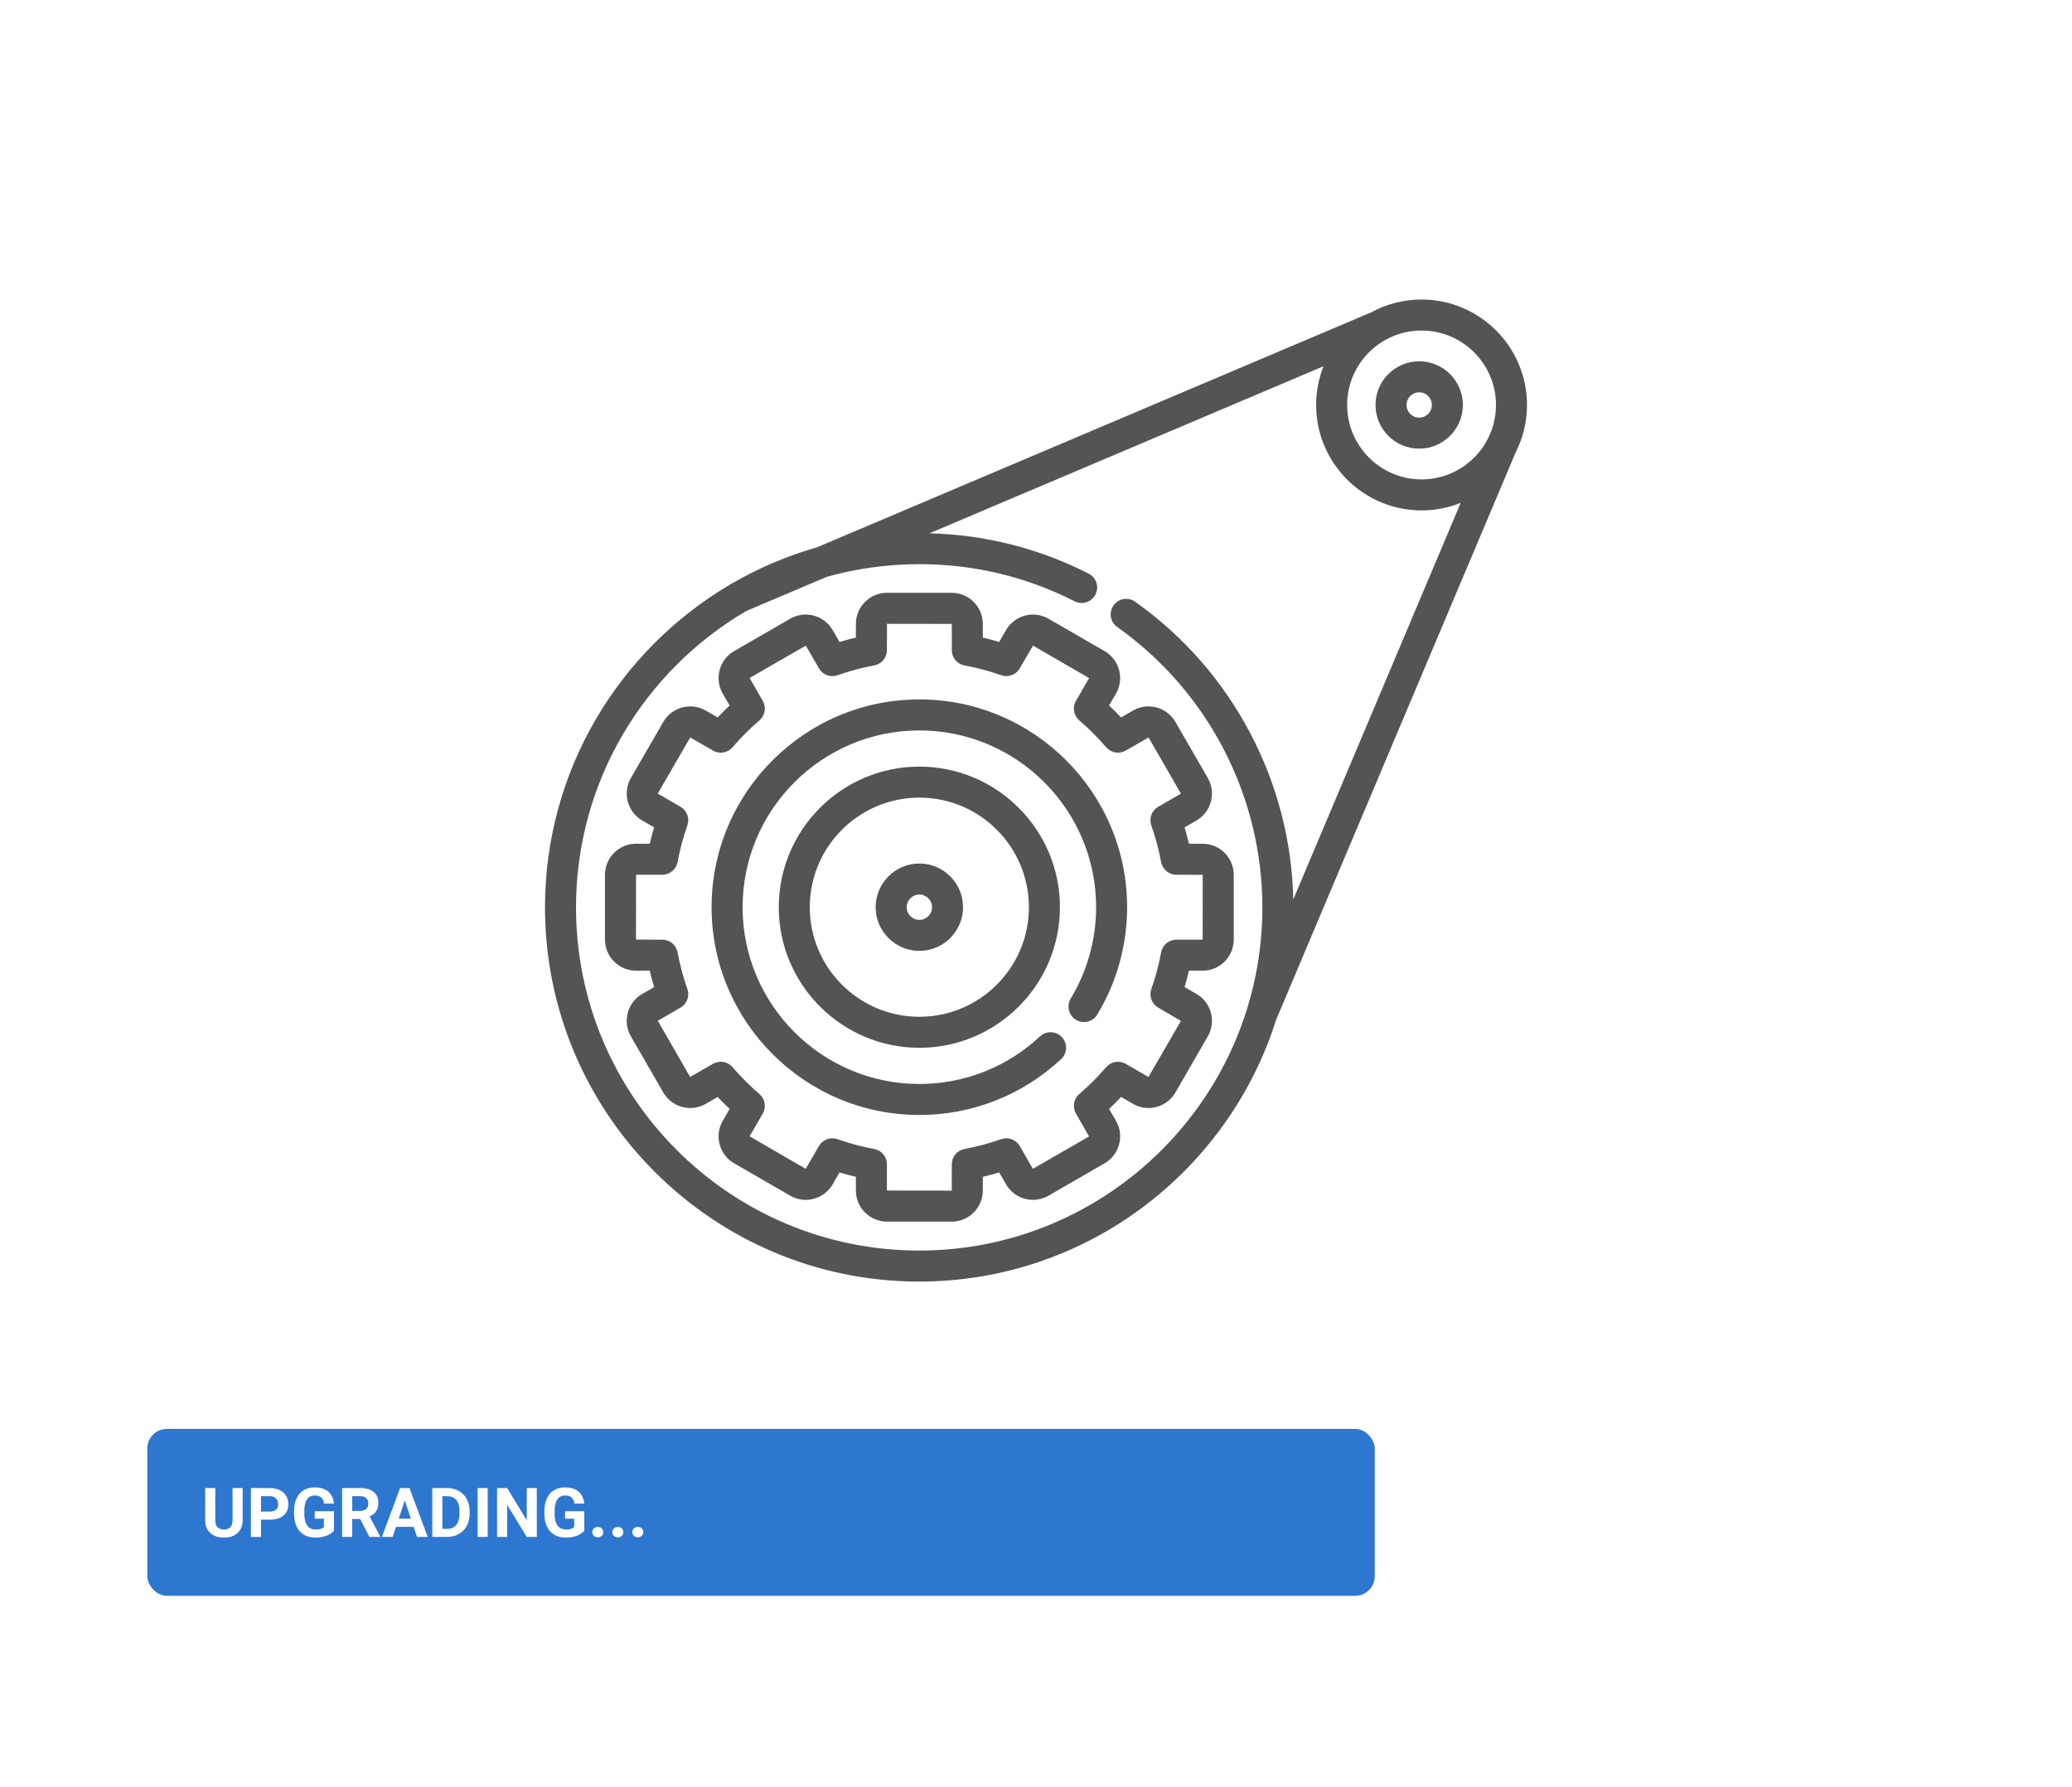 <svg width="422" height="364" viewBox="0 0 422 364" fill="none" xmlns="http://www.w3.org/2000/svg">
<rect width="422" height="364" fill="white"/>
<g clip-path="url(#clip0)">
<path d="M289.043 73.579C284.139 73.579 280.148 77.569 280.148 82.474C280.148 87.379 284.138 91.37 289.043 91.37C293.948 91.37 297.939 87.379 297.939 82.474C297.939 77.569 293.948 73.579 289.043 73.579ZM289.043 85.054C287.621 85.054 286.464 83.897 286.464 82.474C286.464 81.052 287.621 79.894 289.043 79.894C290.466 79.894 291.623 81.052 291.623 82.474C291.623 83.897 290.466 85.054 289.043 85.054Z" fill="#545454"/>
<path d="M289.527 61.001C285.825 61.001 282.34 61.942 279.296 63.598L166.354 111.48C160.298 113.206 154.548 115.664 149.205 118.751C148.949 118.86 148.717 119.001 148.506 119.164C126.076 132.444 111 156.887 111 184.79C111 226.813 145.188 261 187.211 261C221.253 261 250.15 238.563 259.9 207.702C259.9 207.702 259.9 207.701 259.9 207.701L308.673 92.177C310.158 89.26 311 85.965 311 82.474C311 70.634 301.367 61.001 289.527 61.001ZM263.397 183.181C262.886 159.09 250.934 136.516 231.191 122.542C229.766 121.534 227.796 121.873 226.789 123.296C225.781 124.719 226.118 126.69 227.542 127.698C246.054 140.799 257.105 162.142 257.105 184.789C257.105 223.329 225.751 254.684 187.211 254.684C148.67 254.684 117.316 223.329 117.316 184.789C117.316 159.062 131.29 136.54 152.045 124.406L168.426 117.462C174.405 115.791 180.705 114.894 187.211 114.894C198.355 114.894 209.005 117.439 218.865 122.456C220.42 123.247 222.321 122.628 223.112 121.073C223.903 119.519 223.284 117.618 221.73 116.826C211.595 111.669 200.697 108.91 189.308 108.608L269.561 74.585C268.591 77.029 268.053 79.689 268.053 82.473C268.053 94.314 277.686 103.947 289.526 103.947C292.343 103.947 295.032 103.396 297.499 102.406L263.397 183.181ZM289.527 97.633C281.168 97.633 274.369 90.833 274.369 82.475C274.369 74.117 281.168 67.317 289.527 67.317C297.885 67.317 304.684 74.117 304.684 82.475C304.684 90.833 297.885 97.633 289.527 97.633Z" fill="#545454"/>
<path d="M213.55 126.009C212.588 125.453 211.493 125.159 210.386 125.159C208.129 125.159 206.026 126.373 204.898 128.326L203.504 130.738C202.402 130.407 201.288 130.109 200.169 129.846V127.059C200.169 123.566 197.327 120.725 193.835 120.725H180.65C177.158 120.725 174.316 123.566 174.316 127.059V129.846C173.198 130.109 172.084 130.407 170.981 130.738L169.588 128.327C168.46 126.372 166.357 125.159 164.1 125.159C162.991 125.159 161.898 125.452 160.936 126.008L149.518 132.6C146.494 134.345 145.454 138.226 147.199 141.252L148.599 143.676C147.764 144.462 146.95 145.276 146.163 146.113L143.737 144.713C142.775 144.158 141.682 143.864 140.574 143.864C138.318 143.864 136.215 145.077 135.086 147.031L128.495 158.449C126.749 161.473 127.787 165.355 130.812 167.103L133.225 168.496C132.893 169.598 132.596 170.712 132.333 171.831H129.545C126.053 171.831 123.211 174.673 123.211 178.165V191.349C123.211 194.842 126.053 197.684 129.545 197.684H132.333C132.596 198.803 132.893 199.916 133.225 201.019L130.812 202.413C129.347 203.258 128.299 204.625 127.862 206.259C127.424 207.894 127.649 209.601 128.495 211.065L135.086 222.483C136.214 224.437 138.318 225.65 140.575 225.65C141.682 225.65 142.776 225.357 143.738 224.801L146.163 223.402C146.949 224.237 147.763 225.051 148.599 225.838L147.199 228.264C145.454 231.288 146.495 235.169 149.518 236.914L160.936 243.506C161.898 244.062 162.992 244.355 164.1 244.355C166.358 244.355 168.461 243.141 169.588 241.188L170.982 238.776C172.085 239.107 173.198 239.405 174.317 239.668V242.456C174.317 245.949 177.158 248.79 180.651 248.79H193.836C197.328 248.79 200.17 245.949 200.17 242.456V239.668C201.288 239.405 202.402 239.107 203.505 238.776L204.898 241.189C206.027 243.142 208.129 244.355 210.386 244.355C211.494 244.355 212.588 244.062 213.55 243.506L224.968 236.914C226.433 236.068 227.481 234.703 227.919 233.068C228.357 231.433 228.132 229.727 227.286 228.263L225.887 225.838C226.723 225.051 227.536 224.238 228.324 223.401L230.748 224.801C231.711 225.356 232.804 225.65 233.912 225.65C236.17 225.65 238.273 224.436 239.4 222.482L245.992 211.065C246.839 209.6 247.063 207.893 246.625 206.258C246.187 204.624 245.139 203.258 243.674 202.413L241.262 201.019C241.593 199.916 241.891 198.802 242.154 197.684H244.941C248.434 197.684 251.275 194.842 251.275 191.349V178.165C251.274 174.673 248.433 171.831 244.94 171.831H242.153C241.89 170.712 241.593 169.599 241.261 168.496L243.676 167.102C246.698 165.354 247.737 161.473 245.991 158.45L239.4 147.032C238.272 145.079 236.168 143.865 233.911 143.865C232.804 143.865 231.71 144.158 230.747 144.714L228.323 146.113C227.536 145.277 226.722 144.463 225.887 143.677L227.286 141.254C228.132 139.788 228.357 138.081 227.919 136.447C227.481 134.812 226.433 133.446 224.968 132.601L213.55 126.009ZM229.264 152.863L233.929 150.19L240.515 161.634L235.886 164.307C234.57 165.068 233.982 166.658 234.487 168.092C235.345 170.526 236.017 173.04 236.484 175.564C236.761 177.061 238.067 178.147 239.589 178.147L244.957 178.166L244.94 191.367H239.59C238.067 191.367 236.762 192.454 236.485 193.951C236.018 196.473 235.346 198.988 234.488 201.425C233.983 202.858 234.57 204.448 235.887 205.209L240.522 207.906L233.905 219.331L229.266 216.652C227.95 215.891 226.278 216.177 225.289 217.331C223.611 219.288 221.77 221.129 219.818 222.803C218.664 223.792 218.379 225.462 219.138 226.778L221.81 231.444L210.367 238.029L207.694 233.401C206.934 232.084 205.343 231.496 203.91 232.001C201.474 232.86 198.959 233.532 196.436 234C194.939 234.277 193.853 235.583 193.853 237.105L193.842 242.473C193.842 242.473 193.84 242.473 193.835 242.473L180.632 242.455V237.105C180.632 235.582 179.546 234.277 178.05 234C175.528 233.533 173.013 232.86 170.575 232.001C170.23 231.88 169.876 231.822 169.527 231.822C168.425 231.822 167.369 232.401 166.791 233.401L164.094 238.036L152.67 231.42L155.348 226.779C156.108 225.463 155.822 223.792 154.668 222.804C152.715 221.129 150.874 219.288 149.198 217.332C148.209 216.178 146.537 215.891 145.221 216.652L140.556 219.325L133.97 207.882L138.6 205.209C139.916 204.449 140.504 202.858 139.999 201.425C139.14 198.99 138.468 196.475 138.001 193.952C137.724 192.455 136.418 191.368 134.896 191.368L129.527 191.35L129.545 178.148H134.896C136.418 178.148 137.724 177.062 138.001 175.565C138.468 173.04 139.14 170.526 139.998 168.093C140.505 166.66 139.917 165.068 138.6 164.308L133.964 161.61L140.58 150.185L145.221 152.864C146.538 153.624 148.208 153.338 149.197 152.184C150.876 150.227 152.716 148.386 154.668 146.714C155.822 145.725 156.108 144.054 155.348 142.737L152.675 138.072L164.118 131.487L166.791 136.115C167.552 137.432 169.143 138.019 170.576 137.514C173.011 136.656 175.525 135.984 178.048 135.517C179.545 135.24 180.632 133.934 180.632 132.412L180.65 127.043L193.852 127.062V132.412C193.852 133.935 194.939 135.24 196.436 135.517C198.961 135.984 201.475 136.657 203.907 137.514C205.34 138.02 206.932 137.433 207.692 136.116L210.391 131.48L221.814 138.097L219.136 142.737C218.376 144.054 218.662 145.725 219.816 146.714C221.767 148.384 223.607 150.225 225.288 152.185C226.278 153.336 227.947 153.622 229.264 152.863Z" fill="#545454"/>
<path d="M187.243 142.441C163.91 142.441 144.927 161.424 144.927 184.757C144.927 208.09 163.91 227.073 187.243 227.073C198.006 227.073 208.263 223.029 216.124 215.684C217.398 214.494 217.466 212.496 216.276 211.221C215.086 209.947 213.088 209.879 211.812 211.069C205.125 217.316 196.4 220.757 187.243 220.757C167.392 220.757 151.243 204.607 151.243 184.757C151.243 164.906 167.392 148.757 187.243 148.757C207.093 148.757 223.243 164.906 223.243 184.757C223.243 191.33 221.455 197.761 218.074 203.353C217.171 204.846 217.65 206.787 219.143 207.689C220.634 208.591 222.576 208.114 223.479 206.621C227.456 200.042 229.559 192.482 229.559 184.756C229.559 161.424 210.576 142.441 187.243 142.441Z" fill="#545454"/>
<path d="M187.243 156.125C171.456 156.125 158.611 168.97 158.611 184.757C158.611 200.545 171.455 213.389 187.243 213.389C203.03 213.389 215.875 200.545 215.875 184.757C215.875 168.97 203.03 156.125 187.243 156.125ZM187.243 207.073C174.938 207.073 164.927 197.062 164.927 184.757C164.927 172.452 174.938 162.441 187.243 162.441C199.548 162.441 209.559 172.452 209.559 184.757C209.559 197.062 199.548 207.073 187.243 207.073Z" fill="#545454"/>
<path d="M187.243 175.861C182.338 175.861 178.347 179.852 178.347 184.757C178.347 189.662 182.338 193.653 187.243 193.653C192.148 193.653 196.139 189.662 196.139 184.757C196.139 179.852 192.148 175.861 187.243 175.861ZM187.243 187.337C185.821 187.337 184.663 186.179 184.663 184.757C184.663 183.335 185.821 182.177 187.243 182.177C188.665 182.177 189.823 183.335 189.823 184.757C189.823 186.179 188.665 187.337 187.243 187.337Z" fill="#545454"/>
</g>
<g filter="url(#filter0_i)">
<rect x="25" y="286" width="361" height="43" rx="4" fill="white"/>
</g>
<rect x="30" y="291" width="250" height="34" rx="4" fill="#2E77D0"/>
<path d="M49.422 303.047V309.603C49.422 310.692 49.08 311.553 48.397 312.187C47.717 312.82 46.788 313.137 45.607 313.137C44.445 313.137 43.523 312.829 42.839 312.214C42.155 311.599 41.807 310.753 41.793 309.678V303.047H43.844V309.616C43.844 310.268 43.999 310.744 44.309 311.045C44.623 311.341 45.056 311.489 45.607 311.489C46.76 311.489 47.346 310.883 47.364 309.671V303.047H49.422ZM53.154 309.493V313H51.103V303.047H54.986C55.734 303.047 56.39 303.184 56.955 303.457C57.525 303.73 57.962 304.12 58.268 304.626C58.573 305.127 58.726 305.699 58.726 306.342C58.726 307.317 58.391 308.087 57.721 308.652C57.055 309.213 56.133 309.493 54.952 309.493H53.154ZM53.154 307.832H54.986C55.529 307.832 55.941 307.704 56.224 307.449C56.511 307.194 56.654 306.829 56.654 306.355C56.654 305.868 56.511 305.474 56.224 305.173C55.937 304.872 55.54 304.717 55.034 304.708H53.154V307.832ZM68.016 311.742C67.647 312.184 67.125 312.528 66.45 312.774C65.776 313.016 65.028 313.137 64.208 313.137C63.347 313.137 62.59 312.95 61.938 312.576C61.291 312.198 60.79 311.651 60.435 310.936C60.084 310.22 59.904 309.379 59.895 308.413V307.736C59.895 306.743 60.061 305.884 60.394 305.159C60.731 304.43 61.214 303.874 61.843 303.491C62.476 303.104 63.217 302.91 64.064 302.91C65.245 302.91 66.168 303.193 66.833 303.758C67.498 304.318 67.893 305.136 68.016 306.212H66.019C65.928 305.642 65.726 305.225 65.411 304.961C65.101 304.697 64.673 304.564 64.126 304.564C63.429 304.564 62.898 304.826 62.533 305.351C62.169 305.875 61.984 306.654 61.98 307.688V308.324C61.98 309.368 62.178 310.156 62.574 310.689C62.971 311.223 63.552 311.489 64.317 311.489C65.088 311.489 65.637 311.325 65.965 310.997V309.281H64.099V307.771H68.016V311.742ZM73.368 309.356H71.734V313H69.684V303.047H73.382C74.558 303.047 75.465 303.309 76.103 303.833C76.741 304.357 77.06 305.098 77.06 306.055C77.06 306.734 76.912 307.301 76.615 307.757C76.324 308.208 75.879 308.568 75.282 308.837L77.436 312.904V313H75.234L73.368 309.356ZM71.734 307.695H73.389C73.904 307.695 74.302 307.565 74.585 307.306C74.868 307.041 75.009 306.679 75.009 306.219C75.009 305.749 74.874 305.38 74.606 305.111C74.341 304.842 73.933 304.708 73.382 304.708H71.734V307.695ZM84.244 310.949H80.648L79.965 313H77.784L81.489 303.047H83.39L87.115 313H84.935L84.244 310.949ZM81.202 309.288H83.69L82.439 305.562L81.202 309.288ZM88.045 313V303.047H91.107C91.982 303.047 92.764 303.245 93.452 303.642C94.145 304.034 94.685 304.594 95.072 305.323C95.46 306.048 95.653 306.873 95.653 307.798V308.256C95.653 309.181 95.462 310.004 95.079 310.724C94.701 311.444 94.165 312.002 93.473 312.398C92.78 312.795 91.998 312.995 91.128 313H88.045ZM90.096 304.708V311.353H91.087C91.889 311.353 92.502 311.09 92.926 310.566C93.35 310.042 93.566 309.293 93.575 308.317V307.791C93.575 306.779 93.366 306.014 92.946 305.494C92.527 304.97 91.914 304.708 91.107 304.708H90.096ZM99.331 313H97.28V303.047H99.331V313ZM109.332 313H107.281L103.289 306.451V313H101.238V303.047H103.289L107.288 309.609V303.047H109.332V313ZM118.998 311.742C118.629 312.184 118.107 312.528 117.433 312.774C116.758 313.016 116.011 313.137 115.19 313.137C114.329 313.137 113.573 312.95 112.921 312.576C112.274 312.198 111.772 311.651 111.417 310.936C111.066 310.22 110.886 309.379 110.877 308.413V307.736C110.877 306.743 111.043 305.884 111.376 305.159C111.713 304.43 112.196 303.874 112.825 303.491C113.459 303.104 114.199 302.91 115.047 302.91C116.227 302.91 117.15 303.193 117.815 303.758C118.481 304.318 118.875 305.136 118.998 306.212H117.002C116.911 305.642 116.708 305.225 116.394 304.961C116.084 304.697 115.655 304.564 115.108 304.564C114.411 304.564 113.88 304.826 113.516 305.351C113.151 305.875 112.966 306.654 112.962 307.688V308.324C112.962 309.368 113.16 310.156 113.557 310.689C113.953 311.223 114.534 311.489 115.3 311.489C116.07 311.489 116.619 311.325 116.947 310.997V309.281H115.081V307.771H118.998V311.742ZM120.639 312.029C120.639 311.715 120.743 311.46 120.953 311.264C121.167 311.068 121.434 310.97 121.753 310.97C122.076 310.97 122.343 311.068 122.553 311.264C122.767 311.46 122.874 311.715 122.874 312.029C122.874 312.339 122.769 312.592 122.56 312.788C122.35 312.979 122.081 313.075 121.753 313.075C121.429 313.075 121.163 312.979 120.953 312.788C120.743 312.592 120.639 312.339 120.639 312.029ZM124.713 312.029C124.713 311.715 124.818 311.46 125.027 311.264C125.242 311.068 125.508 310.97 125.827 310.97C126.151 310.97 126.417 311.068 126.627 311.264C126.841 311.46 126.948 311.715 126.948 312.029C126.948 312.339 126.843 312.592 126.634 312.788C126.424 312.979 126.155 313.075 125.827 313.075C125.504 313.075 125.237 312.979 125.027 312.788C124.818 312.592 124.713 312.339 124.713 312.029ZM128.787 312.029C128.787 311.715 128.892 311.46 129.102 311.264C129.316 311.068 129.582 310.97 129.901 310.97C130.225 310.97 130.492 311.068 130.701 311.264C130.915 311.46 131.022 311.715 131.022 312.029C131.022 312.339 130.918 312.592 130.708 312.788C130.498 312.979 130.229 313.075 129.901 313.075C129.578 313.075 129.311 312.979 129.102 312.788C128.892 312.592 128.787 312.339 128.787 312.029Z" fill="white"/>
<defs>
<filter id="filter0_i" x="25" y="286" width="361" height="43" filterUnits="userSpaceOnUse" color-interpolation-filters="sRGB">
<feFlood flood-opacity="0" result="BackgroundImageFix"/>
<feBlend mode="normal" in="SourceGraphic" in2="BackgroundImageFix" result="shape"/>
<feColorMatrix in="SourceAlpha" type="matrix" values="0 0 0 0 0 0 0 0 0 0 0 0 0 0 0 0 0 0 127 0" result="hardAlpha"/>
<feMorphology radius="4" operator="erode" in="SourceAlpha" result="effect1_innerShadow"/>
<feOffset/>
<feGaussianBlur stdDeviation="2"/>
<feComposite in2="hardAlpha" operator="arithmetic" k2="-1" k3="1"/>
<feColorMatrix type="matrix" values="0 0 0 0 0 0 0 0 0 0 0 0 0 0 0 0 0 0 0.25 0"/>
<feBlend mode="normal" in2="shape" result="effect1_innerShadow"/>
</filter>
<clipPath id="clip0">
<rect width="200" height="200" fill="white" transform="translate(111 61)"/>
</clipPath>
</defs>
</svg>
